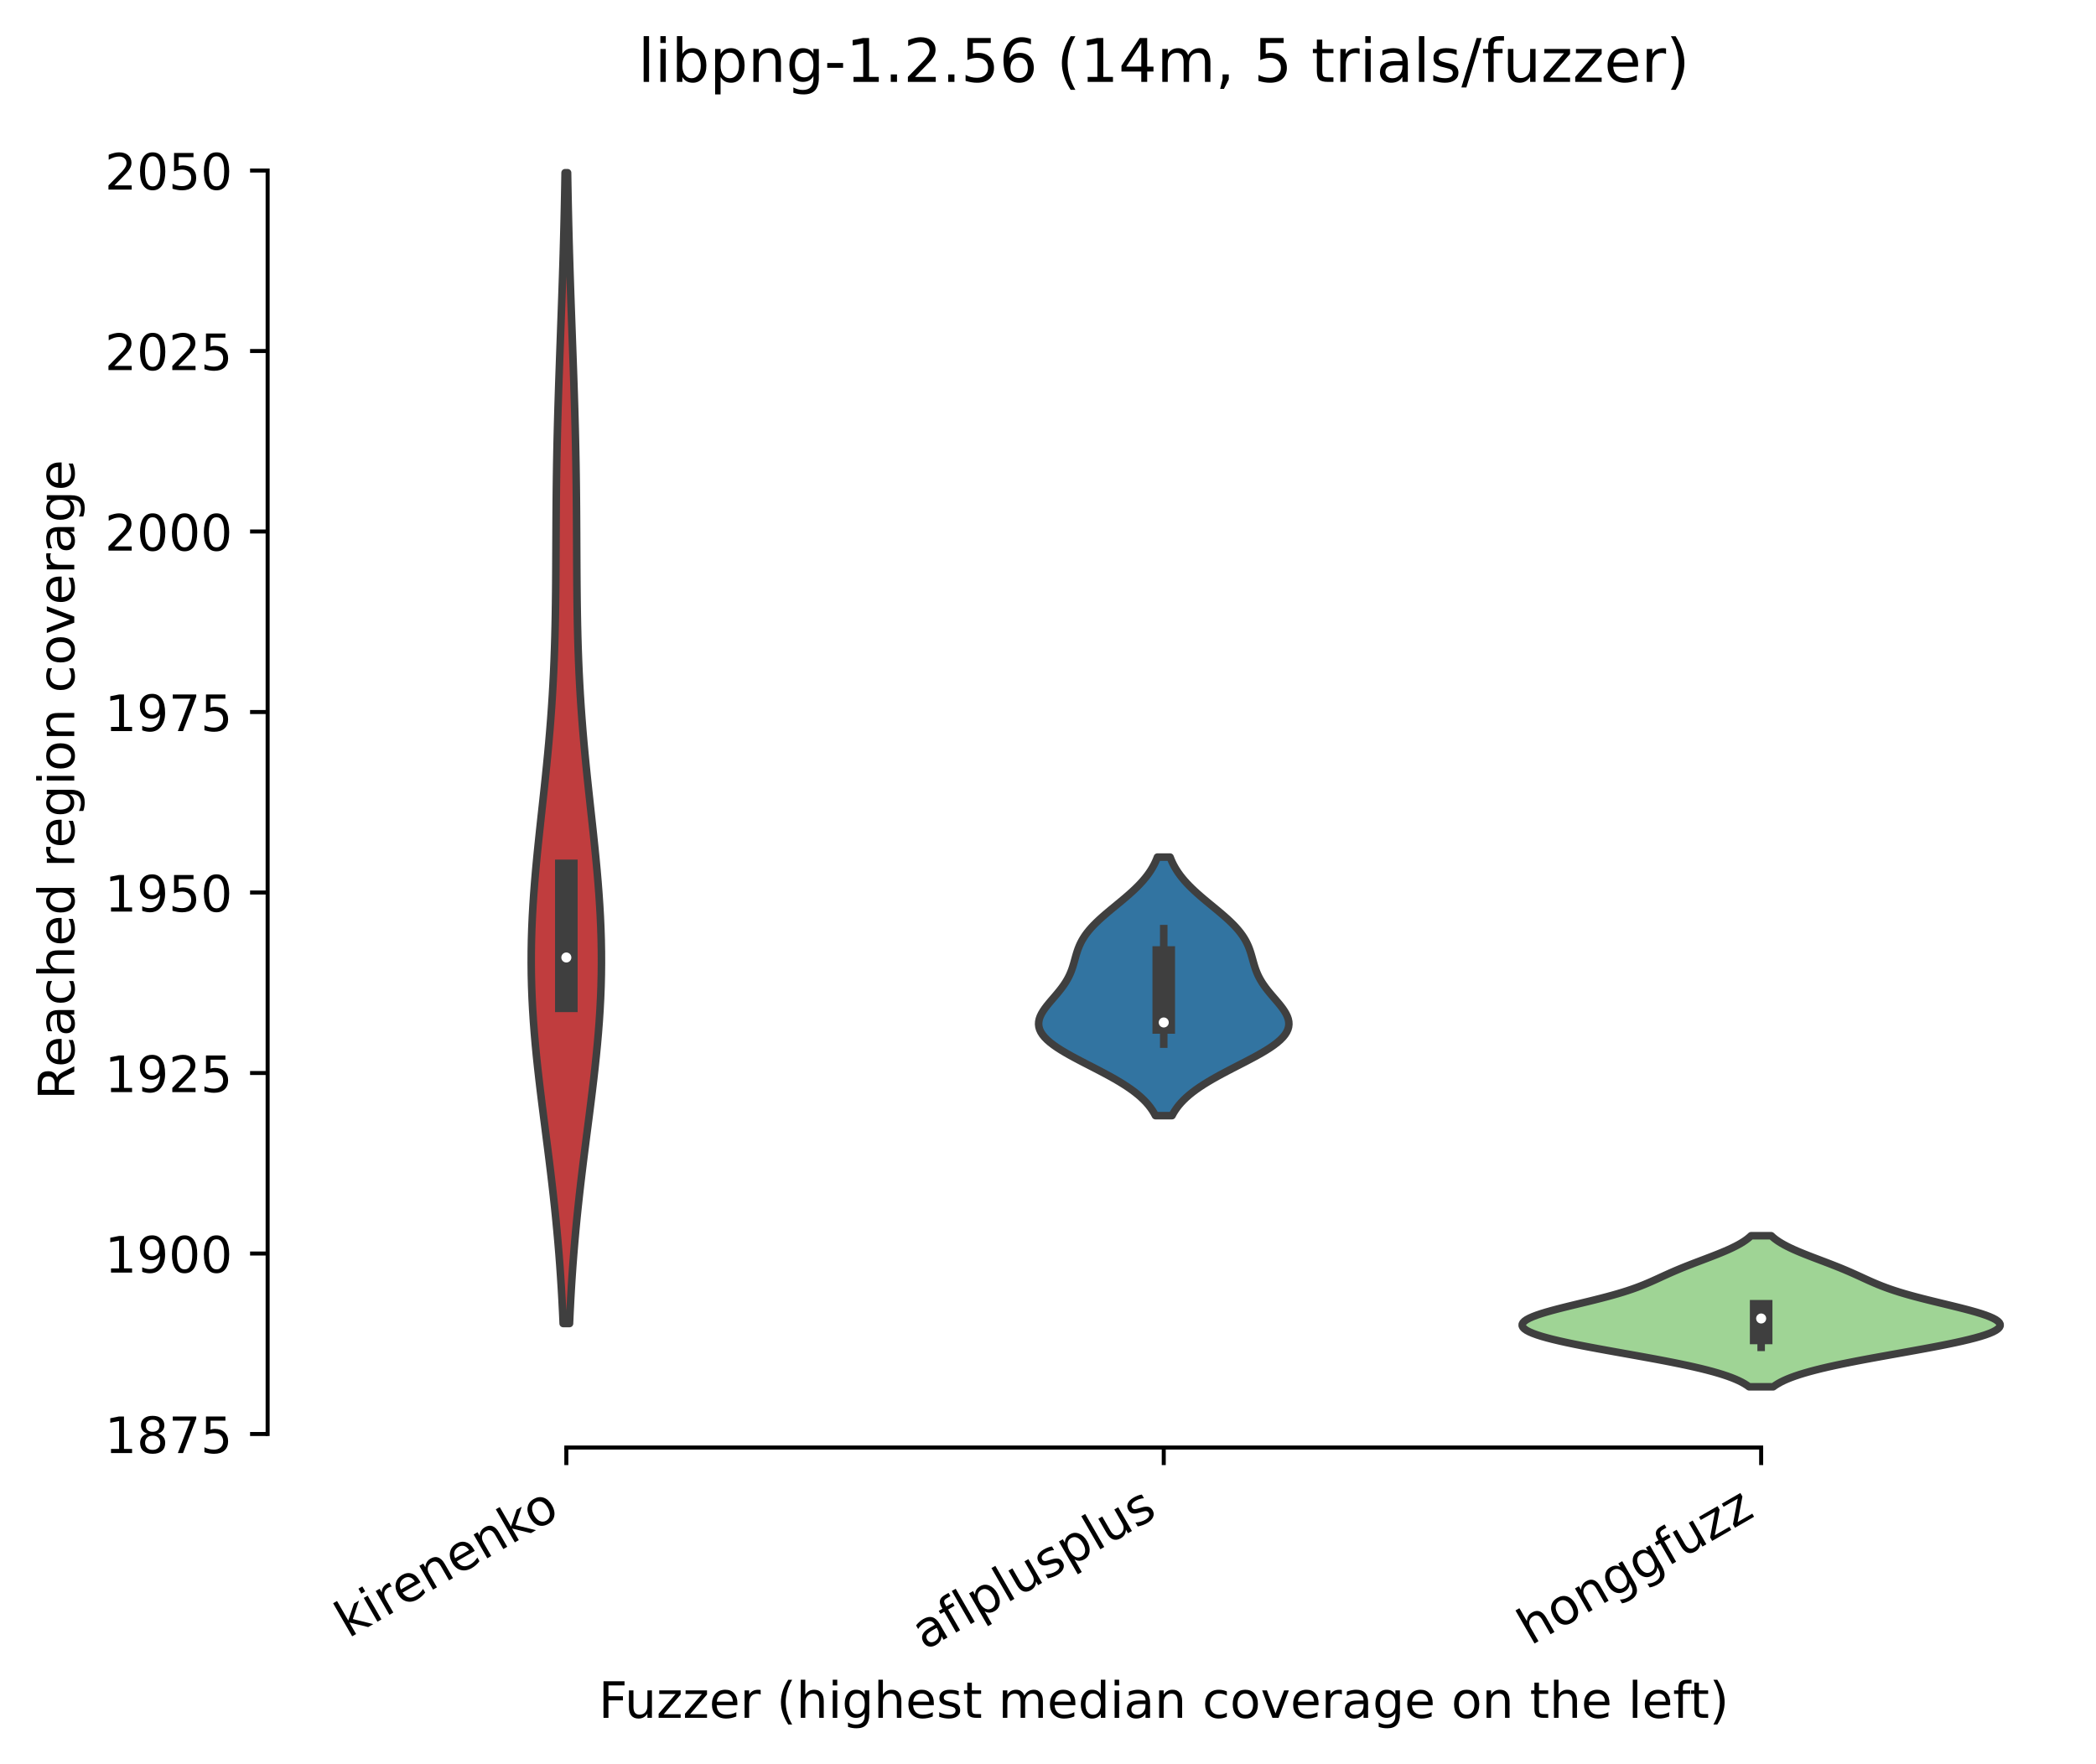 <?xml version="1.0" encoding="utf-8" standalone="no"?>
<!DOCTYPE svg PUBLIC "-//W3C//DTD SVG 1.1//EN"
  "http://www.w3.org/Graphics/SVG/1.1/DTD/svg11.dtd">
<!-- Created with matplotlib (https://matplotlib.org/) -->
<svg height="351.576pt" version="1.1" viewBox="0 0 417.648 351.576" width="417.648pt" xmlns="http://www.w3.org/2000/svg" xmlns:xlink="http://www.w3.org/1999/xlink">
 <defs>
  <style type="text/css">*{stroke-linecap:butt;stroke-linejoin:round;}</style>
 </defs>
 <g id="figure_1">
  <g id="patch_1">
   <path d="M 0 351.576 
L 417.648 351.576 
L 417.648 0 
L 0 0 
z
" style="fill:#ffffff;"/>
  </g>
  <g id="axes_1">
   <g id="patch_2">
    <path d="M 53.328 288.43 
L 410.448 288.43 
L 410.448 22.318 
L 53.328 22.318 
z
" style="fill:#ffffff;"/>
   </g>
   <g id="PolyCollection_1">
    <defs>
     <path d="M 113.482 -87.853 
L 112.214 -87.853 
L 112.109 -90.17 
L 111.991 -92.486 
L 111.859 -94.802 
L 111.712 -97.118 
L 111.551 -99.435 
L 111.374 -101.751 
L 111.181 -104.067 
L 110.973 -106.383 
L 110.75 -108.7 
L 110.512 -111.016 
L 110.261 -113.332 
L 109.997 -115.648 
L 109.722 -117.965 
L 109.438 -120.281 
L 109.147 -122.597 
L 108.851 -124.913 
L 108.553 -127.23 
L 108.256 -129.546 
L 107.963 -131.862 
L 107.677 -134.178 
L 107.401 -136.495 
L 107.139 -138.811 
L 106.894 -141.127 
L 106.669 -143.443 
L 106.466 -145.76 
L 106.289 -148.076 
L 106.14 -150.392 
L 106.02 -152.708 
L 105.931 -155.025 
L 105.874 -157.341 
L 105.85 -159.657 
L 105.859 -161.973 
L 105.9 -164.29 
L 105.972 -166.606 
L 106.074 -168.922 
L 106.205 -171.238 
L 106.361 -173.555 
L 106.541 -175.871 
L 106.741 -178.187 
L 106.958 -180.503 
L 107.189 -182.82 
L 107.43 -185.136 
L 107.679 -187.452 
L 107.932 -189.768 
L 108.185 -192.085 
L 108.436 -194.401 
L 108.681 -196.717 
L 108.917 -199.033 
L 109.144 -201.35 
L 109.357 -203.666 
L 109.557 -205.982 
L 109.741 -208.298 
L 109.908 -210.615 
L 110.059 -212.931 
L 110.192 -215.247 
L 110.309 -217.563 
L 110.409 -219.88 
L 110.493 -222.196 
L 110.563 -224.512 
L 110.62 -226.828 
L 110.665 -229.145 
L 110.699 -231.461 
L 110.726 -233.777 
L 110.745 -236.093 
L 110.76 -238.41 
L 110.772 -240.726 
L 110.783 -243.042 
L 110.794 -245.359 
L 110.806 -247.675 
L 110.822 -249.991 
L 110.841 -252.307 
L 110.866 -254.624 
L 110.896 -256.94 
L 110.932 -259.256 
L 110.975 -261.572 
L 111.024 -263.889 
L 111.08 -266.205 
L 111.141 -268.521 
L 111.208 -270.837 
L 111.28 -273.154 
L 111.355 -275.47 
L 111.435 -277.786 
L 111.516 -280.102 
L 111.6 -282.419 
L 111.684 -284.735 
L 111.768 -287.051 
L 111.852 -289.367 
L 111.934 -291.684 
L 112.013 -294 
L 112.09 -296.316 
L 112.163 -298.632 
L 112.233 -300.949 
L 112.298 -303.265 
L 112.359 -305.581 
L 112.416 -307.897 
L 112.468 -310.214 
L 112.516 -312.53 
L 112.559 -314.846 
L 112.598 -317.162 
L 113.098 -317.162 
L 113.098 -317.162 
L 113.137 -314.846 
L 113.181 -312.53 
L 113.228 -310.214 
L 113.281 -307.897 
L 113.337 -305.581 
L 113.398 -303.265 
L 113.464 -300.949 
L 113.533 -298.632 
L 113.607 -296.316 
L 113.683 -294 
L 113.763 -291.684 
L 113.844 -289.367 
L 113.928 -287.051 
L 114.012 -284.735 
L 114.096 -282.419 
L 114.18 -280.102 
L 114.262 -277.786 
L 114.341 -275.47 
L 114.417 -273.154 
L 114.488 -270.837 
L 114.555 -268.521 
L 114.617 -266.205 
L 114.672 -263.889 
L 114.721 -261.572 
L 114.764 -259.256 
L 114.8 -256.94 
L 114.83 -254.624 
L 114.855 -252.307 
L 114.875 -249.991 
L 114.89 -247.675 
L 114.903 -245.359 
L 114.913 -243.042 
L 114.924 -240.726 
L 114.936 -238.41 
L 114.951 -236.093 
L 114.971 -233.777 
L 114.997 -231.461 
L 115.032 -229.145 
L 115.077 -226.828 
L 115.133 -224.512 
L 115.203 -222.196 
L 115.287 -219.88 
L 115.387 -217.563 
L 115.504 -215.247 
L 115.637 -212.931 
L 115.788 -210.615 
L 115.956 -208.298 
L 116.139 -205.982 
L 116.339 -203.666 
L 116.553 -201.35 
L 116.779 -199.033 
L 117.016 -196.717 
L 117.261 -194.401 
L 117.511 -192.085 
L 117.764 -189.768 
L 118.017 -187.452 
L 118.266 -185.136 
L 118.507 -182.82 
L 118.739 -180.503 
L 118.956 -178.187 
L 119.156 -175.871 
L 119.335 -173.555 
L 119.491 -171.238 
L 119.622 -168.922 
L 119.724 -166.606 
L 119.796 -164.29 
L 119.837 -161.973 
L 119.846 -159.657 
L 119.822 -157.341 
L 119.765 -155.025 
L 119.676 -152.708 
L 119.556 -150.392 
L 119.407 -148.076 
L 119.23 -145.76 
L 119.027 -143.443 
L 118.802 -141.127 
L 118.557 -138.811 
L 118.295 -136.495 
L 118.019 -134.178 
L 117.733 -131.862 
L 117.44 -129.546 
L 117.143 -127.23 
L 116.845 -124.913 
L 116.549 -122.597 
L 116.258 -120.281 
L 115.974 -117.965 
L 115.699 -115.648 
L 115.435 -113.332 
L 115.184 -111.016 
L 114.946 -108.7 
L 114.723 -106.383 
L 114.515 -104.067 
L 114.323 -101.751 
L 114.146 -99.435 
L 113.984 -97.118 
L 113.837 -94.802 
L 113.705 -92.486 
L 113.587 -90.17 
L 113.482 -87.853 
z
" id="m3cd52a7c2a" style="stroke:#3f3f3f;stroke-width:1.5;"/>
    </defs>
    <g clip-path="url(#p3a5c0ad9cd)">
     <use style="fill:#c03d3e;stroke:#3f3f3f;stroke-width:1.5;" x="0" xlink:href="#m3cd52a7c2a" y="351.576"/>
    </g>
   </g>
   <g id="PolyCollection_2">
    <defs>
     <path d="M 233.54 -129.273 
L 230.237 -129.273 
L 229.953 -129.793 
L 229.633 -130.313 
L 229.271 -130.834 
L 228.867 -131.354 
L 228.417 -131.875 
L 227.919 -132.395 
L 227.372 -132.915 
L 226.775 -133.436 
L 226.126 -133.956 
L 225.426 -134.477 
L 224.676 -134.997 
L 223.877 -135.517 
L 223.033 -136.038 
L 222.146 -136.558 
L 221.222 -137.079 
L 220.265 -137.599 
L 219.283 -138.119 
L 218.283 -138.64 
L 217.272 -139.16 
L 216.26 -139.681 
L 215.256 -140.201 
L 214.27 -140.722 
L 213.311 -141.242 
L 212.39 -141.762 
L 211.516 -142.283 
L 210.699 -142.803 
L 209.947 -143.324 
L 209.269 -143.844 
L 208.67 -144.364 
L 208.156 -144.885 
L 207.732 -145.405 
L 207.399 -145.926 
L 207.159 -146.446 
L 207.011 -146.966 
L 206.953 -147.487 
L 206.981 -148.007 
L 207.089 -148.528 
L 207.272 -149.048 
L 207.52 -149.568 
L 207.826 -150.089 
L 208.18 -150.609 
L 208.571 -151.13 
L 208.992 -151.65 
L 209.43 -152.17 
L 209.877 -152.691 
L 210.324 -153.211 
L 210.762 -153.732 
L 211.185 -154.252 
L 211.586 -154.773 
L 211.961 -155.293 
L 212.307 -155.813 
L 212.621 -156.334 
L 212.904 -156.854 
L 213.156 -157.375 
L 213.379 -157.895 
L 213.576 -158.415 
L 213.752 -158.936 
L 213.911 -159.456 
L 214.06 -159.977 
L 214.203 -160.497 
L 214.348 -161.017 
L 214.5 -161.538 
L 214.666 -162.058 
L 214.851 -162.579 
L 215.06 -163.099 
L 215.297 -163.619 
L 215.566 -164.14 
L 215.871 -164.66 
L 216.212 -165.181 
L 216.59 -165.701 
L 217.007 -166.221 
L 217.46 -166.742 
L 217.948 -167.262 
L 218.469 -167.783 
L 219.019 -168.303 
L 219.594 -168.824 
L 220.19 -169.344 
L 220.803 -169.864 
L 221.428 -170.385 
L 222.059 -170.905 
L 222.692 -171.426 
L 223.322 -171.946 
L 223.944 -172.466 
L 224.553 -172.987 
L 225.147 -173.507 
L 225.72 -174.028 
L 226.271 -174.548 
L 226.796 -175.068 
L 227.294 -175.589 
L 227.762 -176.109 
L 228.201 -176.63 
L 228.608 -177.15 
L 228.984 -177.67 
L 229.33 -178.191 
L 229.645 -178.711 
L 229.931 -179.232 
L 230.189 -179.752 
L 230.42 -180.272 
L 230.626 -180.793 
L 233.151 -180.793 
L 233.151 -180.793 
L 233.357 -180.272 
L 233.588 -179.752 
L 233.845 -179.232 
L 234.131 -178.711 
L 234.447 -178.191 
L 234.792 -177.67 
L 235.168 -177.15 
L 235.576 -176.63 
L 236.014 -176.109 
L 236.482 -175.589 
L 236.98 -175.068 
L 237.505 -174.548 
L 238.056 -174.028 
L 238.63 -173.507 
L 239.223 -172.987 
L 239.833 -172.466 
L 240.454 -171.946 
L 241.084 -171.426 
L 241.717 -170.905 
L 242.348 -170.385 
L 242.973 -169.864 
L 243.586 -169.344 
L 244.182 -168.824 
L 244.758 -168.303 
L 245.307 -167.783 
L 245.828 -167.262 
L 246.316 -166.742 
L 246.769 -166.221 
L 247.186 -165.701 
L 247.565 -165.181 
L 247.906 -164.66 
L 248.21 -164.14 
L 248.479 -163.619 
L 248.717 -163.099 
L 248.926 -162.579 
L 249.11 -162.058 
L 249.276 -161.538 
L 249.428 -161.017 
L 249.573 -160.497 
L 249.717 -159.977 
L 249.865 -159.456 
L 250.024 -158.936 
L 250.2 -158.415 
L 250.398 -157.895 
L 250.62 -157.375 
L 250.872 -156.854 
L 251.155 -156.334 
L 251.469 -155.813 
L 251.815 -155.293 
L 252.19 -154.773 
L 252.592 -154.252 
L 253.014 -153.732 
L 253.453 -153.211 
L 253.899 -152.691 
L 254.346 -152.17 
L 254.785 -151.65 
L 255.205 -151.13 
L 255.597 -150.609 
L 255.951 -150.089 
L 256.256 -149.568 
L 256.505 -149.048 
L 256.687 -148.528 
L 256.795 -148.007 
L 256.823 -147.487 
L 256.765 -146.966 
L 256.617 -146.446 
L 256.377 -145.926 
L 256.044 -145.405 
L 255.62 -144.885 
L 255.106 -144.364 
L 254.507 -143.844 
L 253.829 -143.324 
L 253.077 -142.803 
L 252.26 -142.283 
L 251.386 -141.762 
L 250.465 -141.242 
L 249.507 -140.722 
L 248.52 -140.201 
L 247.516 -139.681 
L 246.504 -139.16 
L 245.493 -138.64 
L 244.493 -138.119 
L 243.511 -137.599 
L 242.554 -137.079 
L 241.63 -136.558 
L 240.744 -136.038 
L 239.899 -135.517 
L 239.101 -134.997 
L 238.35 -134.477 
L 237.651 -133.956 
L 237.002 -133.436 
L 236.404 -132.915 
L 235.857 -132.395 
L 235.359 -131.875 
L 234.909 -131.354 
L 234.505 -130.834 
L 234.144 -130.313 
L 233.823 -129.793 
L 233.54 -129.273 
z
" id="m98e4a71000" style="stroke:#3f3f3f;stroke-width:1.5;"/>
    </defs>
    <g clip-path="url(#p3a5c0ad9cd)">
     <use style="fill:#3274a1;stroke:#3f3f3f;stroke-width:1.5;" x="0" xlink:href="#m98e4a71000" y="351.576"/>
    </g>
   </g>
   <g id="PolyCollection_3">
    <defs>
     <path d="M 353.33 -75.242 
L 348.526 -75.242 
L 348.102 -75.546 
L 347.62 -75.85 
L 347.076 -76.155 
L 346.467 -76.459 
L 345.787 -76.763 
L 345.034 -77.067 
L 344.205 -77.371 
L 343.299 -77.675 
L 342.312 -77.979 
L 341.246 -78.283 
L 340.1 -78.587 
L 338.875 -78.891 
L 337.576 -79.195 
L 336.204 -79.499 
L 334.765 -79.803 
L 333.264 -80.107 
L 331.708 -80.412 
L 330.105 -80.716 
L 328.463 -81.02 
L 326.792 -81.324 
L 325.101 -81.628 
L 323.4 -81.932 
L 321.702 -82.236 
L 320.016 -82.54 
L 318.354 -82.844 
L 316.728 -83.148 
L 315.149 -83.452 
L 313.627 -83.756 
L 312.174 -84.06 
L 310.8 -84.365 
L 309.516 -84.669 
L 308.33 -84.973 
L 307.252 -85.277 
L 306.29 -85.581 
L 305.452 -85.885 
L 304.745 -86.189 
L 304.173 -86.493 
L 303.742 -86.797 
L 303.454 -87.101 
L 303.312 -87.405 
L 303.317 -87.709 
L 303.466 -88.013 
L 303.758 -88.317 
L 304.189 -88.622 
L 304.752 -88.926 
L 305.439 -89.23 
L 306.242 -89.534 
L 307.15 -89.838 
L 308.15 -90.142 
L 309.229 -90.446 
L 310.373 -90.75 
L 311.567 -91.054 
L 312.798 -91.358 
L 314.049 -91.662 
L 315.307 -91.966 
L 316.558 -92.27 
L 317.79 -92.574 
L 318.993 -92.879 
L 320.156 -93.183 
L 321.273 -93.487 
L 322.339 -93.791 
L 323.351 -94.095 
L 324.307 -94.399 
L 325.209 -94.703 
L 326.059 -95.007 
L 326.862 -95.311 
L 327.623 -95.615 
L 328.349 -95.919 
L 329.048 -96.223 
L 329.727 -96.527 
L 330.394 -96.831 
L 331.056 -97.136 
L 331.72 -97.44 
L 332.392 -97.744 
L 333.077 -98.048 
L 333.777 -98.352 
L 334.496 -98.656 
L 335.233 -98.96 
L 335.989 -99.264 
L 336.762 -99.568 
L 337.548 -99.872 
L 338.345 -100.176 
L 339.147 -100.48 
L 339.949 -100.784 
L 340.746 -101.088 
L 341.531 -101.393 
L 342.301 -101.697 
L 343.049 -102.001 
L 343.77 -102.305 
L 344.461 -102.609 
L 345.117 -102.913 
L 345.735 -103.217 
L 346.314 -103.521 
L 346.851 -103.825 
L 347.346 -104.129 
L 347.8 -104.433 
L 348.211 -104.737 
L 348.582 -105.041 
L 348.915 -105.345 
L 352.942 -105.345 
L 352.942 -105.345 
L 353.274 -105.041 
L 353.645 -104.737 
L 354.057 -104.433 
L 354.51 -104.129 
L 355.005 -103.825 
L 355.543 -103.521 
L 356.121 -103.217 
L 356.74 -102.913 
L 357.396 -102.609 
L 358.086 -102.305 
L 358.807 -102.001 
L 359.555 -101.697 
L 360.325 -101.393 
L 361.111 -101.088 
L 361.908 -100.784 
L 362.71 -100.48 
L 363.511 -100.176 
L 364.308 -99.872 
L 365.094 -99.568 
L 365.867 -99.264 
L 366.623 -98.96 
L 367.361 -98.656 
L 368.079 -98.352 
L 368.78 -98.048 
L 369.464 -97.744 
L 370.136 -97.44 
L 370.8 -97.136 
L 371.462 -96.831 
L 372.129 -96.527 
L 372.808 -96.223 
L 373.507 -95.919 
L 374.233 -95.615 
L 374.994 -95.311 
L 375.797 -95.007 
L 376.647 -94.703 
L 377.549 -94.399 
L 378.505 -94.095 
L 379.517 -93.791 
L 380.583 -93.487 
L 381.7 -93.183 
L 382.863 -92.879 
L 384.066 -92.574 
L 385.298 -92.27 
L 386.549 -91.966 
L 387.807 -91.662 
L 389.058 -91.358 
L 390.289 -91.054 
L 391.483 -90.75 
L 392.628 -90.446 
L 393.707 -90.142 
L 394.707 -89.838 
L 395.614 -89.534 
L 396.417 -89.23 
L 397.104 -88.926 
L 397.667 -88.622 
L 398.098 -88.317 
L 398.39 -88.013 
L 398.54 -87.709 
L 398.544 -87.405 
L 398.402 -87.101 
L 398.115 -86.797 
L 397.683 -86.493 
L 397.112 -86.189 
L 396.404 -85.885 
L 395.566 -85.581 
L 394.604 -85.277 
L 393.526 -84.973 
L 392.341 -84.669 
L 391.056 -84.365 
L 389.682 -84.06 
L 388.229 -83.756 
L 386.708 -83.452 
L 385.128 -83.148 
L 383.502 -82.844 
L 381.84 -82.54 
L 380.154 -82.236 
L 378.456 -81.932 
L 376.756 -81.628 
L 375.065 -81.324 
L 373.393 -81.02 
L 371.751 -80.716 
L 370.148 -80.412 
L 368.593 -80.107 
L 367.092 -79.803 
L 365.653 -79.499 
L 364.281 -79.195 
L 362.981 -78.891 
L 361.757 -78.587 
L 360.611 -78.283 
L 359.544 -77.979 
L 358.558 -77.675 
L 357.651 -77.371 
L 356.822 -77.067 
L 356.069 -76.763 
L 355.39 -76.459 
L 354.78 -76.155 
L 354.236 -75.85 
L 353.754 -75.546 
L 353.33 -75.242 
z
" id="mdb2366463e" style="stroke:#3f3f3f;stroke-width:1.5;"/>
    </defs>
    <g clip-path="url(#p3a5c0ad9cd)">
     <use style="fill:#9fd495;stroke:#3f3f3f;stroke-width:1.5;" x="0" xlink:href="#mdb2366463e" y="351.576"/>
    </g>
   </g>
   <g id="matplotlib.axis_1">
    <g id="xtick_1">
     <g id="line2d_1">
      <defs>
       <path d="M 0 0 
L 0 3.5 
" id="mae1092f07b" style="stroke:#000000;stroke-width:0.8;"/>
      </defs>
      <g>
       <use style="stroke:#000000;stroke-width:0.8;" x="112.848" xlink:href="#mae1092f07b" y="288.43"/>
      </g>
     </g>
     <g id="text_1">
      <!-- kirenenko -->
      <g transform="translate(69.388 326.502)rotate(-30)scale(0.1 -0.1)">
       <defs>
        <path d="M 9.078 75.984 
L 18.109 75.984 
L 18.109 31.109 
L 44.922 54.688 
L 56.391 54.688 
L 27.391 29.109 
L 57.625 0 
L 45.906 0 
L 18.109 26.703 
L 18.109 0 
L 9.078 0 
z
" id="DejaVuSans-107"/>
        <path d="M 9.422 54.688 
L 18.406 54.688 
L 18.406 0 
L 9.422 0 
z
M 9.422 75.984 
L 18.406 75.984 
L 18.406 64.594 
L 9.422 64.594 
z
" id="DejaVuSans-105"/>
        <path d="M 41.109 46.297 
Q 39.594 47.172 37.812 47.578 
Q 36.031 48 33.891 48 
Q 26.266 48 22.188 43.047 
Q 18.109 38.094 18.109 28.812 
L 18.109 0 
L 9.078 0 
L 9.078 54.688 
L 18.109 54.688 
L 18.109 46.188 
Q 20.953 51.172 25.484 53.578 
Q 30.031 56 36.531 56 
Q 37.453 56 38.578 55.875 
Q 39.703 55.766 41.062 55.516 
z
" id="DejaVuSans-114"/>
        <path d="M 56.203 29.594 
L 56.203 25.203 
L 14.891 25.203 
Q 15.484 15.922 20.484 11.062 
Q 25.484 6.203 34.422 6.203 
Q 39.594 6.203 44.453 7.469 
Q 49.312 8.734 54.109 11.281 
L 54.109 2.781 
Q 49.266 0.734 44.188 -0.344 
Q 39.109 -1.422 33.891 -1.422 
Q 20.797 -1.422 13.156 6.188 
Q 5.516 13.812 5.516 26.812 
Q 5.516 40.234 12.766 48.109 
Q 20.016 56 32.328 56 
Q 43.359 56 49.781 48.891 
Q 56.203 41.797 56.203 29.594 
z
M 47.219 32.234 
Q 47.125 39.594 43.094 43.984 
Q 39.062 48.391 32.422 48.391 
Q 24.906 48.391 20.391 44.141 
Q 15.875 39.891 15.188 32.172 
z
" id="DejaVuSans-101"/>
        <path d="M 54.891 33.016 
L 54.891 0 
L 45.906 0 
L 45.906 32.719 
Q 45.906 40.484 42.875 44.328 
Q 39.844 48.188 33.797 48.188 
Q 26.516 48.188 22.312 43.547 
Q 18.109 38.922 18.109 30.906 
L 18.109 0 
L 9.078 0 
L 9.078 54.688 
L 18.109 54.688 
L 18.109 46.188 
Q 21.344 51.125 25.703 53.562 
Q 30.078 56 35.797 56 
Q 45.219 56 50.047 50.172 
Q 54.891 44.344 54.891 33.016 
z
" id="DejaVuSans-110"/>
        <path d="M 30.609 48.391 
Q 23.391 48.391 19.188 42.75 
Q 14.984 37.109 14.984 27.297 
Q 14.984 17.484 19.156 11.844 
Q 23.344 6.203 30.609 6.203 
Q 37.797 6.203 41.984 11.859 
Q 46.188 17.531 46.188 27.297 
Q 46.188 37.016 41.984 42.703 
Q 37.797 48.391 30.609 48.391 
z
M 30.609 56 
Q 42.328 56 49.016 48.375 
Q 55.719 40.766 55.719 27.297 
Q 55.719 13.875 49.016 6.219 
Q 42.328 -1.422 30.609 -1.422 
Q 18.844 -1.422 12.172 6.219 
Q 5.516 13.875 5.516 27.297 
Q 5.516 40.766 12.172 48.375 
Q 18.844 56 30.609 56 
z
" id="DejaVuSans-111"/>
       </defs>
       <use xlink:href="#DejaVuSans-107"/>
       <use x="57.91" xlink:href="#DejaVuSans-105"/>
       <use x="85.693" xlink:href="#DejaVuSans-114"/>
       <use x="124.557" xlink:href="#DejaVuSans-101"/>
       <use x="186.08" xlink:href="#DejaVuSans-110"/>
       <use x="249.459" xlink:href="#DejaVuSans-101"/>
       <use x="310.982" xlink:href="#DejaVuSans-110"/>
       <use x="374.361" xlink:href="#DejaVuSans-107"/>
       <use x="428.646" xlink:href="#DejaVuSans-111"/>
      </g>
     </g>
    </g>
    <g id="xtick_2">
     <g id="line2d_2">
      <g>
       <use style="stroke:#000000;stroke-width:0.8;" x="231.888" xlink:href="#mae1092f07b" y="288.43"/>
      </g>
     </g>
     <g id="text_2">
      <!-- aflplusplus -->
      <g transform="translate(184.279 328.897)rotate(-30)scale(0.1 -0.1)">
       <defs>
        <path d="M 34.281 27.484 
Q 23.391 27.484 19.188 25 
Q 14.984 22.516 14.984 16.5 
Q 14.984 11.719 18.141 8.906 
Q 21.297 6.109 26.703 6.109 
Q 34.188 6.109 38.703 11.406 
Q 43.219 16.703 43.219 25.484 
L 43.219 27.484 
z
M 52.203 31.203 
L 52.203 0 
L 43.219 0 
L 43.219 8.297 
Q 40.141 3.328 35.547 0.953 
Q 30.953 -1.422 24.312 -1.422 
Q 15.922 -1.422 10.953 3.297 
Q 6 8.016 6 15.922 
Q 6 25.141 12.172 29.828 
Q 18.359 34.516 30.609 34.516 
L 43.219 34.516 
L 43.219 35.406 
Q 43.219 41.609 39.141 45 
Q 35.062 48.391 27.688 48.391 
Q 23 48.391 18.547 47.266 
Q 14.109 46.141 10.016 43.891 
L 10.016 52.203 
Q 14.938 54.109 19.578 55.047 
Q 24.219 56 28.609 56 
Q 40.484 56 46.344 49.844 
Q 52.203 43.703 52.203 31.203 
z
" id="DejaVuSans-97"/>
        <path d="M 37.109 75.984 
L 37.109 68.5 
L 28.516 68.5 
Q 23.688 68.5 21.797 66.547 
Q 19.922 64.594 19.922 59.516 
L 19.922 54.688 
L 34.719 54.688 
L 34.719 47.703 
L 19.922 47.703 
L 19.922 0 
L 10.891 0 
L 10.891 47.703 
L 2.297 47.703 
L 2.297 54.688 
L 10.891 54.688 
L 10.891 58.5 
Q 10.891 67.625 15.141 71.797 
Q 19.391 75.984 28.609 75.984 
z
" id="DejaVuSans-102"/>
        <path d="M 9.422 75.984 
L 18.406 75.984 
L 18.406 0 
L 9.422 0 
z
" id="DejaVuSans-108"/>
        <path d="M 18.109 8.203 
L 18.109 -20.797 
L 9.078 -20.797 
L 9.078 54.688 
L 18.109 54.688 
L 18.109 46.391 
Q 20.953 51.266 25.266 53.625 
Q 29.594 56 35.594 56 
Q 45.562 56 51.781 48.094 
Q 58.016 40.188 58.016 27.297 
Q 58.016 14.406 51.781 6.484 
Q 45.562 -1.422 35.594 -1.422 
Q 29.594 -1.422 25.266 0.953 
Q 20.953 3.328 18.109 8.203 
z
M 48.688 27.297 
Q 48.688 37.203 44.609 42.844 
Q 40.531 48.484 33.406 48.484 
Q 26.266 48.484 22.188 42.844 
Q 18.109 37.203 18.109 27.297 
Q 18.109 17.391 22.188 11.75 
Q 26.266 6.109 33.406 6.109 
Q 40.531 6.109 44.609 11.75 
Q 48.688 17.391 48.688 27.297 
z
" id="DejaVuSans-112"/>
        <path d="M 8.5 21.578 
L 8.5 54.688 
L 17.484 54.688 
L 17.484 21.922 
Q 17.484 14.156 20.5 10.266 
Q 23.531 6.391 29.594 6.391 
Q 36.859 6.391 41.078 11.031 
Q 45.312 15.672 45.312 23.688 
L 45.312 54.688 
L 54.297 54.688 
L 54.297 0 
L 45.312 0 
L 45.312 8.406 
Q 42.047 3.422 37.719 1 
Q 33.406 -1.422 27.688 -1.422 
Q 18.266 -1.422 13.375 4.438 
Q 8.5 10.297 8.5 21.578 
z
M 31.109 56 
z
" id="DejaVuSans-117"/>
        <path d="M 44.281 53.078 
L 44.281 44.578 
Q 40.484 46.531 36.375 47.5 
Q 32.281 48.484 27.875 48.484 
Q 21.188 48.484 17.844 46.438 
Q 14.5 44.391 14.5 40.281 
Q 14.5 37.156 16.891 35.375 
Q 19.281 33.594 26.516 31.984 
L 29.594 31.297 
Q 39.156 29.25 43.188 25.516 
Q 47.219 21.781 47.219 15.094 
Q 47.219 7.469 41.188 3.016 
Q 35.156 -1.422 24.609 -1.422 
Q 20.219 -1.422 15.453 -0.562 
Q 10.688 0.297 5.422 2 
L 5.422 11.281 
Q 10.406 8.688 15.234 7.391 
Q 20.062 6.109 24.812 6.109 
Q 31.156 6.109 34.562 8.281 
Q 37.984 10.453 37.984 14.406 
Q 37.984 18.062 35.516 20.016 
Q 33.062 21.969 24.703 23.781 
L 21.578 24.516 
Q 13.234 26.266 9.516 29.906 
Q 5.812 33.547 5.812 39.891 
Q 5.812 47.609 11.281 51.797 
Q 16.75 56 26.812 56 
Q 31.781 56 36.172 55.266 
Q 40.578 54.547 44.281 53.078 
z
" id="DejaVuSans-115"/>
       </defs>
       <use xlink:href="#DejaVuSans-97"/>
       <use x="61.279" xlink:href="#DejaVuSans-102"/>
       <use x="96.484" xlink:href="#DejaVuSans-108"/>
       <use x="124.268" xlink:href="#DejaVuSans-112"/>
       <use x="187.744" xlink:href="#DejaVuSans-108"/>
       <use x="215.527" xlink:href="#DejaVuSans-117"/>
       <use x="278.906" xlink:href="#DejaVuSans-115"/>
       <use x="331.006" xlink:href="#DejaVuSans-112"/>
       <use x="394.482" xlink:href="#DejaVuSans-108"/>
       <use x="422.266" xlink:href="#DejaVuSans-117"/>
       <use x="485.645" xlink:href="#DejaVuSans-115"/>
      </g>
     </g>
    </g>
    <g id="xtick_3">
     <g id="line2d_3">
      <g>
       <use style="stroke:#000000;stroke-width:0.8;" x="350.928" xlink:href="#mae1092f07b" y="288.43"/>
      </g>
     </g>
     <g id="text_3">
      <!-- honggfuzz -->
      <g transform="translate(304.989 327.933)rotate(-30)scale(0.1 -0.1)">
       <defs>
        <path d="M 54.891 33.016 
L 54.891 0 
L 45.906 0 
L 45.906 32.719 
Q 45.906 40.484 42.875 44.328 
Q 39.844 48.188 33.797 48.188 
Q 26.516 48.188 22.312 43.547 
Q 18.109 38.922 18.109 30.906 
L 18.109 0 
L 9.078 0 
L 9.078 75.984 
L 18.109 75.984 
L 18.109 46.188 
Q 21.344 51.125 25.703 53.562 
Q 30.078 56 35.797 56 
Q 45.219 56 50.047 50.172 
Q 54.891 44.344 54.891 33.016 
z
" id="DejaVuSans-104"/>
        <path d="M 45.406 27.984 
Q 45.406 37.75 41.375 43.109 
Q 37.359 48.484 30.078 48.484 
Q 22.859 48.484 18.828 43.109 
Q 14.797 37.75 14.797 27.984 
Q 14.797 18.266 18.828 12.891 
Q 22.859 7.516 30.078 7.516 
Q 37.359 7.516 41.375 12.891 
Q 45.406 18.266 45.406 27.984 
z
M 54.391 6.781 
Q 54.391 -7.172 48.188 -13.984 
Q 42 -20.797 29.203 -20.797 
Q 24.469 -20.797 20.266 -20.094 
Q 16.062 -19.391 12.109 -17.922 
L 12.109 -9.188 
Q 16.062 -11.328 19.922 -12.344 
Q 23.781 -13.375 27.781 -13.375 
Q 36.625 -13.375 41.016 -8.766 
Q 45.406 -4.156 45.406 5.172 
L 45.406 9.625 
Q 42.625 4.781 38.281 2.391 
Q 33.938 0 27.875 0 
Q 17.828 0 11.672 7.656 
Q 5.516 15.328 5.516 27.984 
Q 5.516 40.672 11.672 48.328 
Q 17.828 56 27.875 56 
Q 33.938 56 38.281 53.609 
Q 42.625 51.219 45.406 46.391 
L 45.406 54.688 
L 54.391 54.688 
z
" id="DejaVuSans-103"/>
        <path d="M 5.516 54.688 
L 48.188 54.688 
L 48.188 46.484 
L 14.406 7.172 
L 48.188 7.172 
L 48.188 0 
L 4.297 0 
L 4.297 8.203 
L 38.094 47.516 
L 5.516 47.516 
z
" id="DejaVuSans-122"/>
       </defs>
       <use xlink:href="#DejaVuSans-104"/>
       <use x="63.379" xlink:href="#DejaVuSans-111"/>
       <use x="124.561" xlink:href="#DejaVuSans-110"/>
       <use x="187.939" xlink:href="#DejaVuSans-103"/>
       <use x="251.416" xlink:href="#DejaVuSans-103"/>
       <use x="314.893" xlink:href="#DejaVuSans-102"/>
       <use x="350.098" xlink:href="#DejaVuSans-117"/>
       <use x="413.477" xlink:href="#DejaVuSans-122"/>
       <use x="465.967" xlink:href="#DejaVuSans-122"/>
      </g>
     </g>
    </g>
    <g id="text_4">
     <!-- Fuzzer (highest median coverage on the left) -->
     <g transform="translate(119.27 342.297)scale(0.1 -0.1)">
      <defs>
       <path d="M 9.812 72.906 
L 51.703 72.906 
L 51.703 64.594 
L 19.672 64.594 
L 19.672 43.109 
L 48.578 43.109 
L 48.578 34.812 
L 19.672 34.812 
L 19.672 0 
L 9.812 0 
z
" id="DejaVuSans-70"/>
       <path id="DejaVuSans-32"/>
       <path d="M 31 75.875 
Q 24.469 64.656 21.281 53.656 
Q 18.109 42.672 18.109 31.391 
Q 18.109 20.125 21.312 9.062 
Q 24.516 -2 31 -13.188 
L 23.188 -13.188 
Q 15.875 -1.703 12.234 9.375 
Q 8.594 20.453 8.594 31.391 
Q 8.594 42.281 12.203 53.312 
Q 15.828 64.359 23.188 75.875 
z
" id="DejaVuSans-40"/>
       <path d="M 18.312 70.219 
L 18.312 54.688 
L 36.812 54.688 
L 36.812 47.703 
L 18.312 47.703 
L 18.312 18.016 
Q 18.312 11.328 20.141 9.422 
Q 21.969 7.516 27.594 7.516 
L 36.812 7.516 
L 36.812 0 
L 27.594 0 
Q 17.188 0 13.234 3.875 
Q 9.281 7.766 9.281 18.016 
L 9.281 47.703 
L 2.688 47.703 
L 2.688 54.688 
L 9.281 54.688 
L 9.281 70.219 
z
" id="DejaVuSans-116"/>
       <path d="M 52 44.188 
Q 55.375 50.25 60.062 53.125 
Q 64.75 56 71.094 56 
Q 79.641 56 84.281 50.016 
Q 88.922 44.047 88.922 33.016 
L 88.922 0 
L 79.891 0 
L 79.891 32.719 
Q 79.891 40.578 77.094 44.375 
Q 74.312 48.188 68.609 48.188 
Q 61.625 48.188 57.562 43.547 
Q 53.516 38.922 53.516 30.906 
L 53.516 0 
L 44.484 0 
L 44.484 32.719 
Q 44.484 40.625 41.703 44.406 
Q 38.922 48.188 33.109 48.188 
Q 26.219 48.188 22.156 43.531 
Q 18.109 38.875 18.109 30.906 
L 18.109 0 
L 9.078 0 
L 9.078 54.688 
L 18.109 54.688 
L 18.109 46.188 
Q 21.188 51.219 25.484 53.609 
Q 29.781 56 35.688 56 
Q 41.656 56 45.828 52.969 
Q 50 49.953 52 44.188 
z
" id="DejaVuSans-109"/>
       <path d="M 45.406 46.391 
L 45.406 75.984 
L 54.391 75.984 
L 54.391 0 
L 45.406 0 
L 45.406 8.203 
Q 42.578 3.328 38.25 0.953 
Q 33.938 -1.422 27.875 -1.422 
Q 17.969 -1.422 11.734 6.484 
Q 5.516 14.406 5.516 27.297 
Q 5.516 40.188 11.734 48.094 
Q 17.969 56 27.875 56 
Q 33.938 56 38.25 53.625 
Q 42.578 51.266 45.406 46.391 
z
M 14.797 27.297 
Q 14.797 17.391 18.875 11.75 
Q 22.953 6.109 30.078 6.109 
Q 37.203 6.109 41.297 11.75 
Q 45.406 17.391 45.406 27.297 
Q 45.406 37.203 41.297 42.844 
Q 37.203 48.484 30.078 48.484 
Q 22.953 48.484 18.875 42.844 
Q 14.797 37.203 14.797 27.297 
z
" id="DejaVuSans-100"/>
       <path d="M 48.781 52.594 
L 48.781 44.188 
Q 44.969 46.297 41.141 47.344 
Q 37.312 48.391 33.406 48.391 
Q 24.656 48.391 19.812 42.844 
Q 14.984 37.312 14.984 27.297 
Q 14.984 17.281 19.812 11.734 
Q 24.656 6.203 33.406 6.203 
Q 37.312 6.203 41.141 7.25 
Q 44.969 8.297 48.781 10.406 
L 48.781 2.094 
Q 45.016 0.344 40.984 -0.531 
Q 36.969 -1.422 32.422 -1.422 
Q 20.062 -1.422 12.781 6.344 
Q 5.516 14.109 5.516 27.297 
Q 5.516 40.672 12.859 48.328 
Q 20.219 56 33.016 56 
Q 37.156 56 41.109 55.141 
Q 45.062 54.297 48.781 52.594 
z
" id="DejaVuSans-99"/>
       <path d="M 2.984 54.688 
L 12.5 54.688 
L 29.594 8.797 
L 46.688 54.688 
L 56.203 54.688 
L 35.688 0 
L 23.484 0 
z
" id="DejaVuSans-118"/>
       <path d="M 8.016 75.875 
L 15.828 75.875 
Q 23.141 64.359 26.781 53.312 
Q 30.422 42.281 30.422 31.391 
Q 30.422 20.453 26.781 9.375 
Q 23.141 -1.703 15.828 -13.188 
L 8.016 -13.188 
Q 14.5 -2 17.703 9.062 
Q 20.906 20.125 20.906 31.391 
Q 20.906 42.672 17.703 53.656 
Q 14.5 64.656 8.016 75.875 
z
" id="DejaVuSans-41"/>
      </defs>
      <use xlink:href="#DejaVuSans-70"/>
      <use x="52.02" xlink:href="#DejaVuSans-117"/>
      <use x="115.398" xlink:href="#DejaVuSans-122"/>
      <use x="167.889" xlink:href="#DejaVuSans-122"/>
      <use x="220.379" xlink:href="#DejaVuSans-101"/>
      <use x="281.902" xlink:href="#DejaVuSans-114"/>
      <use x="323.016" xlink:href="#DejaVuSans-32"/>
      <use x="354.803" xlink:href="#DejaVuSans-40"/>
      <use x="393.816" xlink:href="#DejaVuSans-104"/>
      <use x="457.195" xlink:href="#DejaVuSans-105"/>
      <use x="484.979" xlink:href="#DejaVuSans-103"/>
      <use x="548.455" xlink:href="#DejaVuSans-104"/>
      <use x="611.834" xlink:href="#DejaVuSans-101"/>
      <use x="673.357" xlink:href="#DejaVuSans-115"/>
      <use x="725.457" xlink:href="#DejaVuSans-116"/>
      <use x="764.666" xlink:href="#DejaVuSans-32"/>
      <use x="796.453" xlink:href="#DejaVuSans-109"/>
      <use x="893.865" xlink:href="#DejaVuSans-101"/>
      <use x="955.389" xlink:href="#DejaVuSans-100"/>
      <use x="1018.865" xlink:href="#DejaVuSans-105"/>
      <use x="1046.648" xlink:href="#DejaVuSans-97"/>
      <use x="1107.928" xlink:href="#DejaVuSans-110"/>
      <use x="1171.307" xlink:href="#DejaVuSans-32"/>
      <use x="1203.094" xlink:href="#DejaVuSans-99"/>
      <use x="1258.074" xlink:href="#DejaVuSans-111"/>
      <use x="1319.256" xlink:href="#DejaVuSans-118"/>
      <use x="1378.436" xlink:href="#DejaVuSans-101"/>
      <use x="1439.959" xlink:href="#DejaVuSans-114"/>
      <use x="1481.072" xlink:href="#DejaVuSans-97"/>
      <use x="1542.352" xlink:href="#DejaVuSans-103"/>
      <use x="1605.828" xlink:href="#DejaVuSans-101"/>
      <use x="1667.352" xlink:href="#DejaVuSans-32"/>
      <use x="1699.139" xlink:href="#DejaVuSans-111"/>
      <use x="1760.32" xlink:href="#DejaVuSans-110"/>
      <use x="1823.699" xlink:href="#DejaVuSans-32"/>
      <use x="1855.486" xlink:href="#DejaVuSans-116"/>
      <use x="1894.695" xlink:href="#DejaVuSans-104"/>
      <use x="1958.074" xlink:href="#DejaVuSans-101"/>
      <use x="2019.598" xlink:href="#DejaVuSans-32"/>
      <use x="2051.385" xlink:href="#DejaVuSans-108"/>
      <use x="2079.168" xlink:href="#DejaVuSans-101"/>
      <use x="2140.691" xlink:href="#DejaVuSans-102"/>
      <use x="2174.146" xlink:href="#DejaVuSans-116"/>
      <use x="2213.355" xlink:href="#DejaVuSans-41"/>
     </g>
    </g>
   </g>
   <g id="matplotlib.axis_2">
    <g id="ytick_1">
     <g id="line2d_4">
      <defs>
       <path d="M 0 0 
L -3.5 0 
" id="m7632f9316d" style="stroke:#000000;stroke-width:0.8;"/>
      </defs>
      <g>
       <use style="stroke:#000000;stroke-width:0.8;" x="53.328" xlink:href="#m7632f9316d" y="285.739"/>
      </g>
     </g>
     <g id="text_5">
      <!-- 1875 -->
      <g transform="translate(20.878 289.539)scale(0.1 -0.1)">
       <defs>
        <path d="M 12.406 8.297 
L 28.516 8.297 
L 28.516 63.922 
L 10.984 60.406 
L 10.984 69.391 
L 28.422 72.906 
L 38.281 72.906 
L 38.281 8.297 
L 54.391 8.297 
L 54.391 0 
L 12.406 0 
z
" id="DejaVuSans-49"/>
        <path d="M 31.781 34.625 
Q 24.75 34.625 20.719 30.859 
Q 16.703 27.094 16.703 20.516 
Q 16.703 13.922 20.719 10.156 
Q 24.75 6.391 31.781 6.391 
Q 38.812 6.391 42.859 10.172 
Q 46.922 13.969 46.922 20.516 
Q 46.922 27.094 42.891 30.859 
Q 38.875 34.625 31.781 34.625 
z
M 21.922 38.812 
Q 15.578 40.375 12.031 44.719 
Q 8.5 49.078 8.5 55.328 
Q 8.5 64.062 14.719 69.141 
Q 20.953 74.219 31.781 74.219 
Q 42.672 74.219 48.875 69.141 
Q 55.078 64.062 55.078 55.328 
Q 55.078 49.078 51.531 44.719 
Q 48 40.375 41.703 38.812 
Q 48.828 37.156 52.797 32.312 
Q 56.781 27.484 56.781 20.516 
Q 56.781 9.906 50.312 4.234 
Q 43.844 -1.422 31.781 -1.422 
Q 19.734 -1.422 13.25 4.234 
Q 6.781 9.906 6.781 20.516 
Q 6.781 27.484 10.781 32.312 
Q 14.797 37.156 21.922 38.812 
z
M 18.312 54.391 
Q 18.312 48.734 21.844 45.562 
Q 25.391 42.391 31.781 42.391 
Q 38.141 42.391 41.719 45.562 
Q 45.312 48.734 45.312 54.391 
Q 45.312 60.062 41.719 63.234 
Q 38.141 66.406 31.781 66.406 
Q 25.391 66.406 21.844 63.234 
Q 18.312 60.062 18.312 54.391 
z
" id="DejaVuSans-56"/>
        <path d="M 8.203 72.906 
L 55.078 72.906 
L 55.078 68.703 
L 28.609 0 
L 18.312 0 
L 43.219 64.594 
L 8.203 64.594 
z
" id="DejaVuSans-55"/>
        <path d="M 10.797 72.906 
L 49.516 72.906 
L 49.516 64.594 
L 19.828 64.594 
L 19.828 46.734 
Q 21.969 47.469 24.109 47.828 
Q 26.266 48.188 28.422 48.188 
Q 40.625 48.188 47.75 41.5 
Q 54.891 34.812 54.891 23.391 
Q 54.891 11.625 47.562 5.094 
Q 40.234 -1.422 26.906 -1.422 
Q 22.312 -1.422 17.547 -0.641 
Q 12.797 0.141 7.719 1.703 
L 7.719 11.625 
Q 12.109 9.234 16.797 8.062 
Q 21.484 6.891 26.703 6.891 
Q 35.156 6.891 40.078 11.328 
Q 45.016 15.766 45.016 23.391 
Q 45.016 31 40.078 35.438 
Q 35.156 39.891 26.703 39.891 
Q 22.75 39.891 18.812 39.016 
Q 14.891 38.141 10.797 36.281 
z
" id="DejaVuSans-53"/>
       </defs>
       <use xlink:href="#DejaVuSans-49"/>
       <use x="63.623" xlink:href="#DejaVuSans-56"/>
       <use x="127.246" xlink:href="#DejaVuSans-55"/>
       <use x="190.869" xlink:href="#DejaVuSans-53"/>
      </g>
     </g>
    </g>
    <g id="ytick_2">
     <g id="line2d_5">
      <g>
       <use style="stroke:#000000;stroke-width:0.8;" x="53.328" xlink:href="#m7632f9316d" y="249.773"/>
      </g>
     </g>
     <g id="text_6">
      <!-- 1900 -->
      <g transform="translate(20.878 253.573)scale(0.1 -0.1)">
       <defs>
        <path d="M 10.984 1.516 
L 10.984 10.5 
Q 14.703 8.734 18.5 7.812 
Q 22.312 6.891 25.984 6.891 
Q 35.75 6.891 40.891 13.453 
Q 46.047 20.016 46.781 33.406 
Q 43.953 29.203 39.594 26.953 
Q 35.25 24.703 29.984 24.703 
Q 19.047 24.703 12.672 31.312 
Q 6.297 37.938 6.297 49.422 
Q 6.297 60.641 12.938 67.422 
Q 19.578 74.219 30.609 74.219 
Q 43.266 74.219 49.922 64.516 
Q 56.594 54.828 56.594 36.375 
Q 56.594 19.141 48.406 8.859 
Q 40.234 -1.422 26.422 -1.422 
Q 22.703 -1.422 18.891 -0.688 
Q 15.094 0.047 10.984 1.516 
z
M 30.609 32.422 
Q 37.25 32.422 41.125 36.953 
Q 45.016 41.5 45.016 49.422 
Q 45.016 57.281 41.125 61.844 
Q 37.25 66.406 30.609 66.406 
Q 23.969 66.406 20.094 61.844 
Q 16.219 57.281 16.219 49.422 
Q 16.219 41.5 20.094 36.953 
Q 23.969 32.422 30.609 32.422 
z
" id="DejaVuSans-57"/>
        <path d="M 31.781 66.406 
Q 24.172 66.406 20.328 58.906 
Q 16.5 51.422 16.5 36.375 
Q 16.5 21.391 20.328 13.891 
Q 24.172 6.391 31.781 6.391 
Q 39.453 6.391 43.281 13.891 
Q 47.125 21.391 47.125 36.375 
Q 47.125 51.422 43.281 58.906 
Q 39.453 66.406 31.781 66.406 
z
M 31.781 74.219 
Q 44.047 74.219 50.516 64.516 
Q 56.984 54.828 56.984 36.375 
Q 56.984 17.969 50.516 8.266 
Q 44.047 -1.422 31.781 -1.422 
Q 19.531 -1.422 13.062 8.266 
Q 6.594 17.969 6.594 36.375 
Q 6.594 54.828 13.062 64.516 
Q 19.531 74.219 31.781 74.219 
z
" id="DejaVuSans-48"/>
       </defs>
       <use xlink:href="#DejaVuSans-49"/>
       <use x="63.623" xlink:href="#DejaVuSans-57"/>
       <use x="127.246" xlink:href="#DejaVuSans-48"/>
       <use x="190.869" xlink:href="#DejaVuSans-48"/>
      </g>
     </g>
    </g>
    <g id="ytick_3">
     <g id="line2d_6">
      <g>
       <use style="stroke:#000000;stroke-width:0.8;" x="53.328" xlink:href="#m7632f9316d" y="213.807"/>
      </g>
     </g>
     <g id="text_7">
      <!-- 1925 -->
      <g transform="translate(20.878 217.607)scale(0.1 -0.1)">
       <defs>
        <path d="M 19.188 8.297 
L 53.609 8.297 
L 53.609 0 
L 7.328 0 
L 7.328 8.297 
Q 12.938 14.109 22.625 23.891 
Q 32.328 33.688 34.812 36.531 
Q 39.547 41.844 41.422 45.531 
Q 43.312 49.219 43.312 52.781 
Q 43.312 58.594 39.234 62.25 
Q 35.156 65.922 28.609 65.922 
Q 23.969 65.922 18.812 64.312 
Q 13.672 62.703 7.812 59.422 
L 7.812 69.391 
Q 13.766 71.781 18.938 73 
Q 24.125 74.219 28.422 74.219 
Q 39.75 74.219 46.484 68.547 
Q 53.219 62.891 53.219 53.422 
Q 53.219 48.922 51.531 44.891 
Q 49.859 40.875 45.406 35.406 
Q 44.188 33.984 37.641 27.219 
Q 31.109 20.453 19.188 8.297 
z
" id="DejaVuSans-50"/>
       </defs>
       <use xlink:href="#DejaVuSans-49"/>
       <use x="63.623" xlink:href="#DejaVuSans-57"/>
       <use x="127.246" xlink:href="#DejaVuSans-50"/>
       <use x="190.869" xlink:href="#DejaVuSans-53"/>
      </g>
     </g>
    </g>
    <g id="ytick_4">
     <g id="line2d_7">
      <g>
       <use style="stroke:#000000;stroke-width:0.8;" x="53.328" xlink:href="#m7632f9316d" y="177.841"/>
      </g>
     </g>
     <g id="text_8">
      <!-- 1950 -->
      <g transform="translate(20.878 181.641)scale(0.1 -0.1)">
       <use xlink:href="#DejaVuSans-49"/>
       <use x="63.623" xlink:href="#DejaVuSans-57"/>
       <use x="127.246" xlink:href="#DejaVuSans-53"/>
       <use x="190.869" xlink:href="#DejaVuSans-48"/>
      </g>
     </g>
    </g>
    <g id="ytick_5">
     <g id="line2d_8">
      <g>
       <use style="stroke:#000000;stroke-width:0.8;" x="53.328" xlink:href="#m7632f9316d" y="141.875"/>
      </g>
     </g>
     <g id="text_9">
      <!-- 1975 -->
      <g transform="translate(20.878 145.675)scale(0.1 -0.1)">
       <use xlink:href="#DejaVuSans-49"/>
       <use x="63.623" xlink:href="#DejaVuSans-57"/>
       <use x="127.246" xlink:href="#DejaVuSans-55"/>
       <use x="190.869" xlink:href="#DejaVuSans-53"/>
      </g>
     </g>
    </g>
    <g id="ytick_6">
     <g id="line2d_9">
      <g>
       <use style="stroke:#000000;stroke-width:0.8;" x="53.328" xlink:href="#m7632f9316d" y="105.909"/>
      </g>
     </g>
     <g id="text_10">
      <!-- 2000 -->
      <g transform="translate(20.878 109.709)scale(0.1 -0.1)">
       <use xlink:href="#DejaVuSans-50"/>
       <use x="63.623" xlink:href="#DejaVuSans-48"/>
       <use x="127.246" xlink:href="#DejaVuSans-48"/>
       <use x="190.869" xlink:href="#DejaVuSans-48"/>
      </g>
     </g>
    </g>
    <g id="ytick_7">
     <g id="line2d_10">
      <g>
       <use style="stroke:#000000;stroke-width:0.8;" x="53.328" xlink:href="#m7632f9316d" y="69.943"/>
      </g>
     </g>
     <g id="text_11">
      <!-- 2025 -->
      <g transform="translate(20.878 73.743)scale(0.1 -0.1)">
       <use xlink:href="#DejaVuSans-50"/>
       <use x="63.623" xlink:href="#DejaVuSans-48"/>
       <use x="127.246" xlink:href="#DejaVuSans-50"/>
       <use x="190.869" xlink:href="#DejaVuSans-53"/>
      </g>
     </g>
    </g>
    <g id="ytick_8">
     <g id="line2d_11">
      <g>
       <use style="stroke:#000000;stroke-width:0.8;" x="53.328" xlink:href="#m7632f9316d" y="33.977"/>
      </g>
     </g>
     <g id="text_12">
      <!-- 2050 -->
      <g transform="translate(20.878 37.777)scale(0.1 -0.1)">
       <use xlink:href="#DejaVuSans-50"/>
       <use x="63.623" xlink:href="#DejaVuSans-48"/>
       <use x="127.246" xlink:href="#DejaVuSans-53"/>
       <use x="190.869" xlink:href="#DejaVuSans-48"/>
      </g>
     </g>
    </g>
    <g id="text_13">
     <!-- Reached region coverage -->
     <g transform="translate(14.798 219.137)rotate(-90)scale(0.1 -0.1)">
      <defs>
       <path d="M 44.391 34.188 
Q 47.562 33.109 50.562 29.594 
Q 53.562 26.078 56.594 19.922 
L 66.609 0 
L 56 0 
L 46.688 18.703 
Q 43.062 26.031 39.672 28.422 
Q 36.281 30.812 30.422 30.812 
L 19.672 30.812 
L 19.672 0 
L 9.812 0 
L 9.812 72.906 
L 32.078 72.906 
Q 44.578 72.906 50.734 67.672 
Q 56.891 62.453 56.891 51.906 
Q 56.891 45.016 53.688 40.469 
Q 50.484 35.938 44.391 34.188 
z
M 19.672 64.797 
L 19.672 38.922 
L 32.078 38.922 
Q 39.203 38.922 42.844 42.219 
Q 46.484 45.516 46.484 51.906 
Q 46.484 58.297 42.844 61.547 
Q 39.203 64.797 32.078 64.797 
z
" id="DejaVuSans-82"/>
      </defs>
      <use xlink:href="#DejaVuSans-82"/>
      <use x="64.982" xlink:href="#DejaVuSans-101"/>
      <use x="126.506" xlink:href="#DejaVuSans-97"/>
      <use x="187.785" xlink:href="#DejaVuSans-99"/>
      <use x="242.766" xlink:href="#DejaVuSans-104"/>
      <use x="306.145" xlink:href="#DejaVuSans-101"/>
      <use x="367.668" xlink:href="#DejaVuSans-100"/>
      <use x="431.145" xlink:href="#DejaVuSans-32"/>
      <use x="462.932" xlink:href="#DejaVuSans-114"/>
      <use x="501.795" xlink:href="#DejaVuSans-101"/>
      <use x="563.318" xlink:href="#DejaVuSans-103"/>
      <use x="626.795" xlink:href="#DejaVuSans-105"/>
      <use x="654.578" xlink:href="#DejaVuSans-111"/>
      <use x="715.76" xlink:href="#DejaVuSans-110"/>
      <use x="779.139" xlink:href="#DejaVuSans-32"/>
      <use x="810.926" xlink:href="#DejaVuSans-99"/>
      <use x="865.906" xlink:href="#DejaVuSans-111"/>
      <use x="927.088" xlink:href="#DejaVuSans-118"/>
      <use x="986.268" xlink:href="#DejaVuSans-101"/>
      <use x="1047.791" xlink:href="#DejaVuSans-114"/>
      <use x="1088.904" xlink:href="#DejaVuSans-97"/>
      <use x="1150.184" xlink:href="#DejaVuSans-103"/>
      <use x="1213.66" xlink:href="#DejaVuSans-101"/>
     </g>
    </g>
   </g>
   <g id="line2d_12">
    <path clip-path="url(#p3a5c0ad9cd)" d="M 112.848 200.86 
L 112.848 173.526 
" style="fill:none;stroke:#3f3f3f;stroke-linecap:square;stroke-width:1.5;"/>
   </g>
   <g id="line2d_13">
    <path clip-path="url(#p3a5c0ad9cd)" d="M 112.848 199.421 
L 112.848 173.526 
" style="fill:none;stroke:#3f3f3f;stroke-linecap:square;stroke-width:4.5;"/>
   </g>
   <g id="line2d_14">
    <path clip-path="url(#p3a5c0ad9cd)" d="M 231.888 208.053 
L 231.888 185.035 
" style="fill:none;stroke:#3f3f3f;stroke-linecap:square;stroke-width:1.5;"/>
   </g>
   <g id="line2d_15">
    <path clip-path="url(#p3a5c0ad9cd)" d="M 231.888 203.737 
L 231.888 190.789 
" style="fill:none;stroke:#3f3f3f;stroke-linecap:square;stroke-width:4.5;"/>
   </g>
   <g id="line2d_16">
    <path clip-path="url(#p3a5c0ad9cd)" d="M 350.928 268.476 
L 350.928 261.283 
" style="fill:none;stroke:#3f3f3f;stroke-linecap:square;stroke-width:1.5;"/>
   </g>
   <g id="line2d_17">
    <path clip-path="url(#p3a5c0ad9cd)" d="M 350.928 265.598 
L 350.928 261.283 
" style="fill:none;stroke:#3f3f3f;stroke-linecap:square;stroke-width:4.5;"/>
   </g>
   <g id="patch_3">
    <path d="M 53.328 285.739 
L 53.328 33.977 
" style="fill:none;stroke:#000000;stroke-linecap:square;stroke-linejoin:miter;stroke-width:0.8;"/>
   </g>
   <g id="patch_4">
    <path d="M 112.848 288.43 
L 350.928 288.43 
" style="fill:none;stroke:#000000;stroke-linecap:square;stroke-linejoin:miter;stroke-width:0.8;"/>
   </g>
   <g id="PathCollection_1">
    <defs>
     <path d="M 0 1.5 
C 0.398 1.5 0.779 1.342 1.061 1.061 
C 1.342 0.779 1.5 0.398 1.5 0 
C 1.5 -0.398 1.342 -0.779 1.061 -1.061 
C 0.779 -1.342 0.398 -1.5 0 -1.5 
C -0.398 -1.5 -0.779 -1.342 -1.061 -1.061 
C -1.342 -0.779 -1.5 -0.398 -1.5 0 
C -1.5 0.398 -1.342 0.779 -1.061 1.061 
C -0.779 1.342 -0.398 1.5 0 1.5 
z
" id="mcb297ab3b2" style="stroke:#3f3f3f;"/>
    </defs>
    <g clip-path="url(#p3a5c0ad9cd)">
     <use style="fill:#ffffff;stroke:#3f3f3f;" x="112.848" xlink:href="#mcb297ab3b2" y="190.789"/>
    </g>
   </g>
   <g id="PathCollection_2">
    <g clip-path="url(#p3a5c0ad9cd)">
     <use style="fill:#ffffff;stroke:#3f3f3f;" x="231.888" xlink:href="#mcb297ab3b2" y="203.737"/>
    </g>
   </g>
   <g id="PathCollection_3">
    <g clip-path="url(#p3a5c0ad9cd)">
     <use style="fill:#ffffff;stroke:#3f3f3f;" x="350.928" xlink:href="#mcb297ab3b2" y="262.721"/>
    </g>
   </g>
   <g id="text_14">
    <!-- libpng-1.2.56 (14m, 5 trials/fuzzer) -->
    <g transform="translate(127.123 16.318)scale(0.12 -0.12)">
     <defs>
      <path d="M 48.688 27.297 
Q 48.688 37.203 44.609 42.844 
Q 40.531 48.484 33.406 48.484 
Q 26.266 48.484 22.188 42.844 
Q 18.109 37.203 18.109 27.297 
Q 18.109 17.391 22.188 11.75 
Q 26.266 6.109 33.406 6.109 
Q 40.531 6.109 44.609 11.75 
Q 48.688 17.391 48.688 27.297 
z
M 18.109 46.391 
Q 20.953 51.266 25.266 53.625 
Q 29.594 56 35.594 56 
Q 45.562 56 51.781 48.094 
Q 58.016 40.188 58.016 27.297 
Q 58.016 14.406 51.781 6.484 
Q 45.562 -1.422 35.594 -1.422 
Q 29.594 -1.422 25.266 0.953 
Q 20.953 3.328 18.109 8.203 
L 18.109 0 
L 9.078 0 
L 9.078 75.984 
L 18.109 75.984 
z
" id="DejaVuSans-98"/>
      <path d="M 4.891 31.391 
L 31.203 31.391 
L 31.203 23.391 
L 4.891 23.391 
z
" id="DejaVuSans-45"/>
      <path d="M 10.688 12.406 
L 21 12.406 
L 21 0 
L 10.688 0 
z
" id="DejaVuSans-46"/>
      <path d="M 33.016 40.375 
Q 26.375 40.375 22.484 35.828 
Q 18.609 31.297 18.609 23.391 
Q 18.609 15.531 22.484 10.953 
Q 26.375 6.391 33.016 6.391 
Q 39.656 6.391 43.531 10.953 
Q 47.406 15.531 47.406 23.391 
Q 47.406 31.297 43.531 35.828 
Q 39.656 40.375 33.016 40.375 
z
M 52.594 71.297 
L 52.594 62.312 
Q 48.875 64.062 45.094 64.984 
Q 41.312 65.922 37.594 65.922 
Q 27.828 65.922 22.672 59.328 
Q 17.531 52.734 16.797 39.406 
Q 19.672 43.656 24.016 45.922 
Q 28.375 48.188 33.594 48.188 
Q 44.578 48.188 50.953 41.516 
Q 57.328 34.859 57.328 23.391 
Q 57.328 12.156 50.688 5.359 
Q 44.047 -1.422 33.016 -1.422 
Q 20.359 -1.422 13.672 8.266 
Q 6.984 17.969 6.984 36.375 
Q 6.984 53.656 15.188 63.938 
Q 23.391 74.219 37.203 74.219 
Q 40.922 74.219 44.703 73.484 
Q 48.484 72.75 52.594 71.297 
z
" id="DejaVuSans-54"/>
      <path d="M 37.797 64.312 
L 12.891 25.391 
L 37.797 25.391 
z
M 35.203 72.906 
L 47.609 72.906 
L 47.609 25.391 
L 58.016 25.391 
L 58.016 17.188 
L 47.609 17.188 
L 47.609 0 
L 37.797 0 
L 37.797 17.188 
L 4.891 17.188 
L 4.891 26.703 
z
" id="DejaVuSans-52"/>
      <path d="M 11.719 12.406 
L 22.016 12.406 
L 22.016 4 
L 14.016 -11.625 
L 7.719 -11.625 
L 11.719 4 
z
" id="DejaVuSans-44"/>
      <path d="M 25.391 72.906 
L 33.688 72.906 
L 8.297 -9.281 
L 0 -9.281 
z
" id="DejaVuSans-47"/>
     </defs>
     <use xlink:href="#DejaVuSans-108"/>
     <use x="27.783" xlink:href="#DejaVuSans-105"/>
     <use x="55.566" xlink:href="#DejaVuSans-98"/>
     <use x="119.043" xlink:href="#DejaVuSans-112"/>
     <use x="182.52" xlink:href="#DejaVuSans-110"/>
     <use x="245.898" xlink:href="#DejaVuSans-103"/>
     <use x="309.375" xlink:href="#DejaVuSans-45"/>
     <use x="345.459" xlink:href="#DejaVuSans-49"/>
     <use x="409.082" xlink:href="#DejaVuSans-46"/>
     <use x="440.869" xlink:href="#DejaVuSans-50"/>
     <use x="504.492" xlink:href="#DejaVuSans-46"/>
     <use x="536.279" xlink:href="#DejaVuSans-53"/>
     <use x="599.902" xlink:href="#DejaVuSans-54"/>
     <use x="663.525" xlink:href="#DejaVuSans-32"/>
     <use x="695.312" xlink:href="#DejaVuSans-40"/>
     <use x="734.326" xlink:href="#DejaVuSans-49"/>
     <use x="797.949" xlink:href="#DejaVuSans-52"/>
     <use x="861.572" xlink:href="#DejaVuSans-109"/>
     <use x="958.984" xlink:href="#DejaVuSans-44"/>
     <use x="990.771" xlink:href="#DejaVuSans-32"/>
     <use x="1022.559" xlink:href="#DejaVuSans-53"/>
     <use x="1086.182" xlink:href="#DejaVuSans-32"/>
     <use x="1117.969" xlink:href="#DejaVuSans-116"/>
     <use x="1157.178" xlink:href="#DejaVuSans-114"/>
     <use x="1198.291" xlink:href="#DejaVuSans-105"/>
     <use x="1226.074" xlink:href="#DejaVuSans-97"/>
     <use x="1287.354" xlink:href="#DejaVuSans-108"/>
     <use x="1315.137" xlink:href="#DejaVuSans-115"/>
     <use x="1367.236" xlink:href="#DejaVuSans-47"/>
     <use x="1400.928" xlink:href="#DejaVuSans-102"/>
     <use x="1436.133" xlink:href="#DejaVuSans-117"/>
     <use x="1499.512" xlink:href="#DejaVuSans-122"/>
     <use x="1552.002" xlink:href="#DejaVuSans-122"/>
     <use x="1604.492" xlink:href="#DejaVuSans-101"/>
     <use x="1666.016" xlink:href="#DejaVuSans-114"/>
     <use x="1707.129" xlink:href="#DejaVuSans-41"/>
    </g>
   </g>
  </g>
 </g>
 <defs>
  <clipPath id="p3a5c0ad9cd">
   <rect height="266.112" width="357.12" x="53.328" y="22.318"/>
  </clipPath>
 </defs>
</svg>
